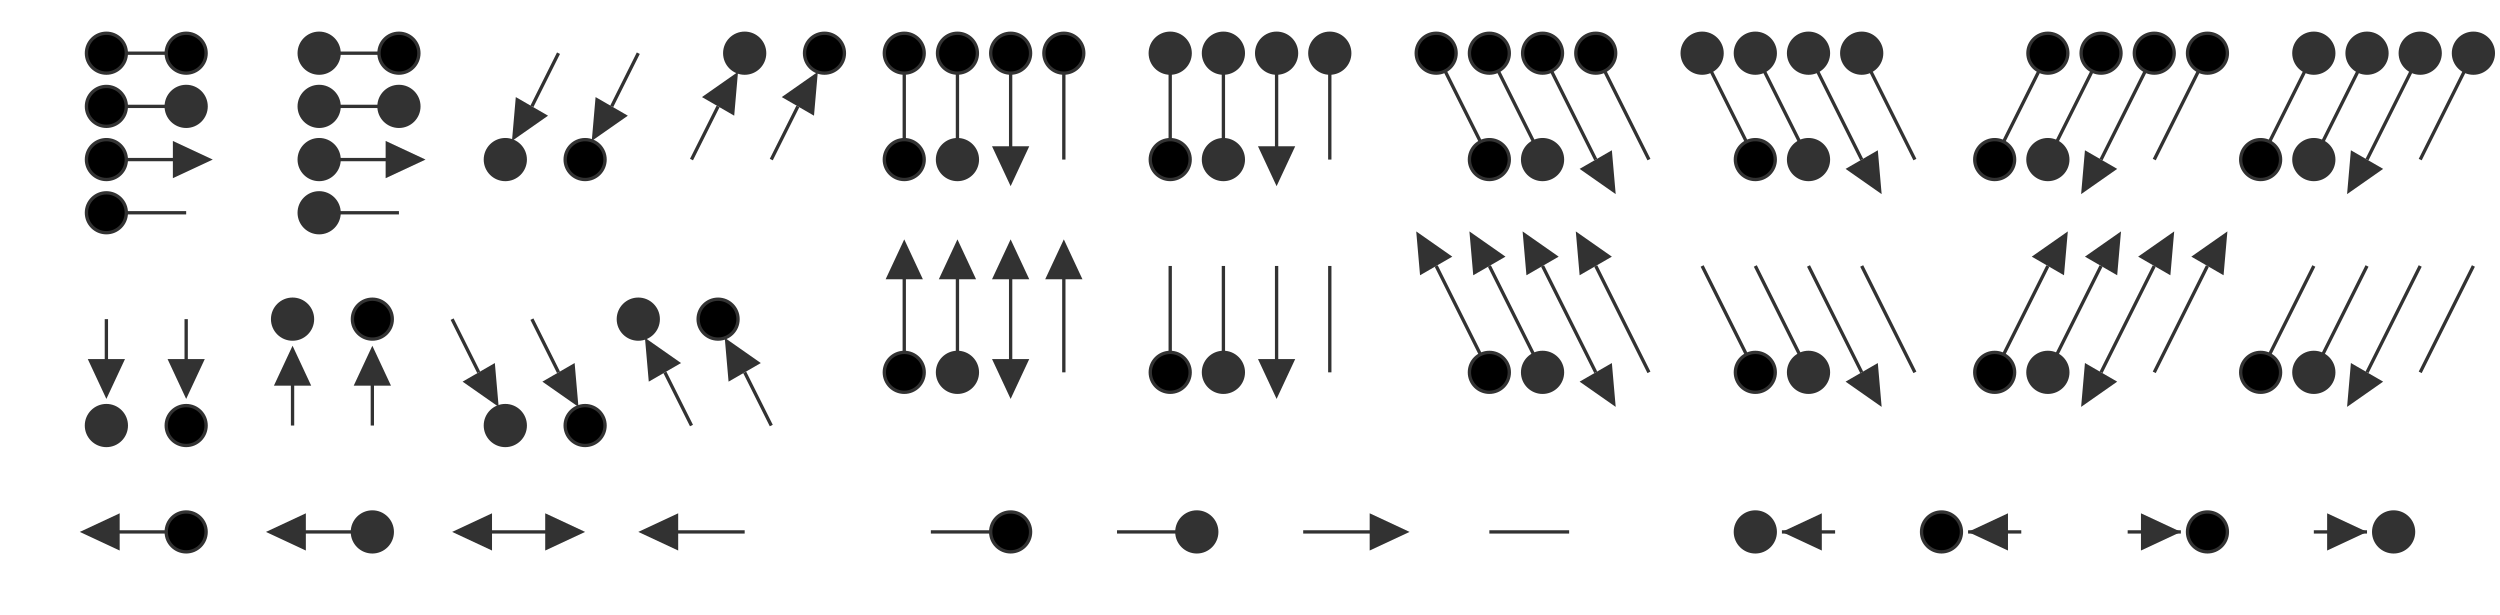 <svg class='diagram' xmlns='http://www.w3.org/2000/svg' version='1.1' height='185' width='752' font-family='Menlo,Lucida Console,monospace'>
<style type="text/css">
     svg { color: #323232; }
   @media (prefers-color-scheme: dark) {
     svg { color: #C8C8C8; }
</style>
<g transform='translate(8,16)'>
<path d='M 24,0 L 48,0' fill='none' stroke='currentColor'></path>
<path d='M 88,0 L 112,0' fill='none' stroke='currentColor'></path>
<path d='M 24,16 L 48,16' fill='none' stroke='currentColor'></path>
<path d='M 88,16 L 112,16' fill='none' stroke='currentColor'></path>
<path d='M 24,32 L 48,32' fill='none' stroke='currentColor'></path>
<path d='M 88,32 L 112,32' fill='none' stroke='currentColor'></path>
<path d='M 24,48 L 48,48' fill='none' stroke='currentColor'></path>
<path d='M 88,48 L 112,48' fill='none' stroke='currentColor'></path>
<path d='M 24,144 L 48,144' fill='none' stroke='currentColor'></path>
<path d='M 80,144 L 104,144' fill='none' stroke='currentColor'></path>
<path d='M 136,144 L 160,144' fill='none' stroke='currentColor'></path>
<path d='M 192,144 L 216,144' fill='none' stroke='currentColor'></path>
<path d='M 272,144 L 296,144' fill='none' stroke='currentColor'></path>
<path d='M 328,144 L 352,144' fill='none' stroke='currentColor'></path>
<path d='M 384,144 L 408,144' fill='none' stroke='currentColor'></path>
<path d='M 440,144 L 464,144' fill='none' stroke='currentColor'></path>
<path d='M 528,144 L 544,144' fill='none' stroke='currentColor'></path>
<path d='M 584,144 L 600,144' fill='none' stroke='currentColor'></path>
<path d='M 632,144 L 648,144' fill='none' stroke='currentColor'></path>
<path d='M 688,144 L 704,144' fill='none' stroke='currentColor'></path>
<path d='M 24,80 L 24,96' fill='none' stroke='currentColor'></path>
<path d='M 48,80 L 48,96' fill='none' stroke='currentColor'></path>
<path d='M 80,96 L 80,112' fill='none' stroke='currentColor'></path>
<path d='M 104,96 L 104,112' fill='none' stroke='currentColor'></path>
<path d='M 264,0 L 264,32' fill='none' stroke='currentColor'></path>
<path d='M 264,64 L 264,96' fill='none' stroke='currentColor'></path>
<path d='M 280,0 L 280,32' fill='none' stroke='currentColor'></path>
<path d='M 280,64 L 280,96' fill='none' stroke='currentColor'></path>
<path d='M 296,0 L 296,32' fill='none' stroke='currentColor'></path>
<path d='M 296,64 L 296,96' fill='none' stroke='currentColor'></path>
<path d='M 312,0 L 312,32' fill='none' stroke='currentColor'></path>
<path d='M 312,64 L 312,96' fill='none' stroke='currentColor'></path>
<path d='M 344,0 L 344,32' fill='none' stroke='currentColor'></path>
<path d='M 344,64 L 344,96' fill='none' stroke='currentColor'></path>
<path d='M 360,0 L 360,32' fill='none' stroke='currentColor'></path>
<path d='M 360,64 L 360,96' fill='none' stroke='currentColor'></path>
<path d='M 376,0 L 376,32' fill='none' stroke='currentColor'></path>
<path d='M 376,64 L 376,96' fill='none' stroke='currentColor'></path>
<path d='M 392,0 L 392,32' fill='none' stroke='currentColor'></path>
<path d='M 392,64 L 392,96' fill='none' stroke='currentColor'></path>
<path d='M 152,16 L 160,0' fill='none' stroke='currentColor'></path>
<path d='M 176,16 L 184,0' fill='none' stroke='currentColor'></path>
<path d='M 200,32 L 208,16' fill='none' stroke='currentColor'></path>
<path d='M 224,32 L 232,16' fill='none' stroke='currentColor'></path>
<path d='M 592,32 L 608,0' fill='none' stroke='currentColor'></path>
<path d='M 608,32 L 624,0' fill='none' stroke='currentColor'></path>
<path d='M 592,96 L 608,64' fill='none' stroke='currentColor'></path>
<path d='M 624,32 L 640,0' fill='none' stroke='currentColor'></path>
<path d='M 608,96 L 624,64' fill='none' stroke='currentColor'></path>
<path d='M 640,32 L 656,0' fill='none' stroke='currentColor'></path>
<path d='M 624,96 L 640,64' fill='none' stroke='currentColor'></path>
<path d='M 640,96 L 656,64' fill='none' stroke='currentColor'></path>
<path d='M 672,32 L 688,0' fill='none' stroke='currentColor'></path>
<path d='M 688,32 L 704,0' fill='none' stroke='currentColor'></path>
<path d='M 672,96 L 688,64' fill='none' stroke='currentColor'></path>
<path d='M 704,32 L 720,0' fill='none' stroke='currentColor'></path>
<path d='M 688,96 L 704,64' fill='none' stroke='currentColor'></path>
<path d='M 720,32 L 736,0' fill='none' stroke='currentColor'></path>
<path d='M 704,96 L 720,64' fill='none' stroke='currentColor'></path>
<path d='M 720,96 L 736,64' fill='none' stroke='currentColor'></path>
<path d='M 128,80 L 136,96' fill='none' stroke='currentColor'></path>
<path d='M 152,80 L 160,96' fill='none' stroke='currentColor'></path>
<path d='M 192,96 L 200,112' fill='none' stroke='currentColor'></path>
<path d='M 216,96 L 224,112' fill='none' stroke='currentColor'></path>
<path d='M 424,64 L 440,96' fill='none' stroke='currentColor'></path>
<path d='M 440,64 L 456,96' fill='none' stroke='currentColor'></path>
<path d='M 424,0 L 440,32' fill='none' stroke='currentColor'></path>
<path d='M 456,64 L 472,96' fill='none' stroke='currentColor'></path>
<path d='M 440,0 L 456,32' fill='none' stroke='currentColor'></path>
<path d='M 472,64 L 488,96' fill='none' stroke='currentColor'></path>
<path d='M 456,0 L 472,32' fill='none' stroke='currentColor'></path>
<path d='M 472,0 L 488,32' fill='none' stroke='currentColor'></path>
<path d='M 504,64 L 520,96' fill='none' stroke='currentColor'></path>
<path d='M 520,64 L 536,96' fill='none' stroke='currentColor'></path>
<path d='M 504,0 L 520,32' fill='none' stroke='currentColor'></path>
<path d='M 536,64 L 552,96' fill='none' stroke='currentColor'></path>
<path d='M 520,0 L 536,32' fill='none' stroke='currentColor'></path>
<path d='M 552,64 L 568,96' fill='none' stroke='currentColor'></path>
<path d='M 536,0 L 552,32' fill='none' stroke='currentColor'></path>
<path d='M 552,0 L 568,32' fill='none' stroke='currentColor'></path>
<polygon points='32,96 20,90.4 20,101.6' fill='currentColor' transform='rotate(90, 24, 96)'></polygon>
<polygon points='32,144 20,138.4 20,149.6' fill='currentColor' transform='rotate(180, 24, 144)'></polygon>
<polygon points='56,32 44,26.4 44,37.6' fill='currentColor' transform='rotate(0, 48, 32)'></polygon>
<polygon points='56,96 44,90.4 44,101.6' fill='currentColor' transform='rotate(90, 48, 96)'></polygon>
<polygon points='88,96 76,90.4 76,101.6' fill='currentColor' transform='rotate(270, 80, 96)'></polygon>
<polygon points='88,144 76,138.4 76,149.6' fill='currentColor' transform='rotate(180, 80, 144)'></polygon>
<polygon points='112,96 100,90.4 100,101.6' fill='currentColor' transform='rotate(270, 104, 96)'></polygon>
<polygon points='120,32 108,26.4 108,37.6' fill='currentColor' transform='rotate(0, 112, 32)'></polygon>
<polygon points='148,96 136,90.4 136,101.6' fill='currentColor' transform='rotate(60, 136, 96)'></polygon>
<polygon points='144,144 132,138.4 132,149.6' fill='currentColor' transform='rotate(180, 136, 144)'></polygon>
<polygon points='164,16 152,10.4 152,21.6' fill='currentColor' transform='rotate(120, 152, 16)'></polygon>
<polygon points='172,96 160,90.4 160,101.6' fill='currentColor' transform='rotate(60, 160, 96)'></polygon>
<polygon points='168,144 156,138.4 156,149.6' fill='currentColor' transform='rotate(0, 160, 144)'></polygon>
<polygon points='188,16 176,10.4 176,21.6' fill='currentColor' transform='rotate(120, 176, 16)'></polygon>
<polygon points='204,96 192,90.4 192,101.6' fill='currentColor' transform='rotate(240, 192, 96)'></polygon>
<polygon points='200,144 188,138.4 188,149.6' fill='currentColor' transform='rotate(180, 192, 144)'></polygon>
<polygon points='220,16 208,10.4 208,21.6' fill='currentColor' transform='rotate(300, 208, 16)'></polygon>
<polygon points='228,96 216,90.4 216,101.6' fill='currentColor' transform='rotate(240, 216, 96)'></polygon>
<polygon points='244,16 232,10.4 232,21.6' fill='currentColor' transform='rotate(300, 232, 16)'></polygon>
<polygon points='272,64 260,58.4 260,69.6' fill='currentColor' transform='rotate(270, 264, 64)'></polygon>
<polygon points='288,64 276,58.4 276,69.6' fill='currentColor' transform='rotate(270, 280, 64)'></polygon>
<polygon points='304,32 292,26.4 292,37.6' fill='currentColor' transform='rotate(90, 296, 32)'></polygon>
<polygon points='304,64 292,58.4 292,69.6' fill='currentColor' transform='rotate(270, 296, 64)'></polygon>
<polygon points='304,96 292,90.4 292,101.6' fill='currentColor' transform='rotate(90, 296, 96)'></polygon>
<polygon points='320,64 308,58.4 308,69.6' fill='currentColor' transform='rotate(270, 312, 64)'></polygon>
<polygon points='384,32 372,26.4 372,37.6' fill='currentColor' transform='rotate(90, 376, 32)'></polygon>
<polygon points='384,96 372,90.4 372,101.6' fill='currentColor' transform='rotate(90, 376, 96)'></polygon>
<polygon points='416,144 404,138.4 404,149.6' fill='currentColor' transform='rotate(0, 408, 144)'></polygon>
<polygon points='436,64 424,58.4 424,69.6' fill='currentColor' transform='rotate(240, 424, 64)'></polygon>
<polygon points='452,64 440,58.4 440,69.6' fill='currentColor' transform='rotate(240, 440, 64)'></polygon>
<polygon points='468,64 456,58.4 456,69.6' fill='currentColor' transform='rotate(240, 456, 64)'></polygon>
<polygon points='484,32 472,26.4 472,37.6' fill='currentColor' transform='rotate(60, 472, 32)'></polygon>
<polygon points='484,64 472,58.4 472,69.6' fill='currentColor' transform='rotate(240, 472, 64)'></polygon>
<polygon points='484,96 472,90.4 472,101.6' fill='currentColor' transform='rotate(60, 472, 96)'></polygon>
<polygon points='528,144 516,138.4 516,149.6' fill='currentColor' transform='rotate(180, 528, 144)'></polygon>
<polygon points='564,32 552,26.4 552,37.6' fill='currentColor' transform='rotate(60, 552, 32)'></polygon>
<polygon points='564,96 552,90.4 552,101.6' fill='currentColor' transform='rotate(60, 552, 96)'></polygon>
<polygon points='584,144 572,138.4 572,149.6' fill='currentColor' transform='rotate(180, 584, 144)'></polygon>
<polygon points='620,64 608,58.4 608,69.6' fill='currentColor' transform='rotate(300, 608, 64)'></polygon>
<polygon points='636,32 624,26.4 624,37.6' fill='currentColor' transform='rotate(120, 624, 32)'></polygon>
<polygon points='636,64 624,58.4 624,69.6' fill='currentColor' transform='rotate(300, 624, 64)'></polygon>
<polygon points='636,96 624,90.4 624,101.6' fill='currentColor' transform='rotate(120, 624, 96)'></polygon>
<polygon points='652,64 640,58.4 640,69.6' fill='currentColor' transform='rotate(300, 640, 64)'></polygon>
<polygon points='648,144 636,138.4 636,149.6' fill='currentColor' transform='rotate(0, 648, 144)'></polygon>
<polygon points='668,64 656,58.4 656,69.6' fill='currentColor' transform='rotate(300, 656, 64)'></polygon>
<polygon points='716,32 704,26.4 704,37.6' fill='currentColor' transform='rotate(120, 704, 32)'></polygon>
<polygon points='716,96 704,90.4 704,101.6' fill='currentColor' transform='rotate(120, 704, 96)'></polygon>
<polygon points='704,144 692,138.4 692,149.6' fill='currentColor' transform='rotate(0, 704, 144)'></polygon>
<circle cx='24' cy='0' r='6' stroke='currentColor' fill='invert(currentColor)'></circle>
<circle cx='24' cy='16' r='6' stroke='currentColor' fill='invert(currentColor)'></circle>
<circle cx='24' cy='32' r='6' stroke='currentColor' fill='invert(currentColor)'></circle>
<circle cx='24' cy='48' r='6' stroke='currentColor' fill='invert(currentColor)'></circle>
<circle cx='24' cy='112' r='6' stroke='currentColor' fill='currentColor'></circle>
<circle cx='48' cy='0' r='6' stroke='currentColor' fill='invert(currentColor)'></circle>
<circle cx='48' cy='16' r='6' stroke='currentColor' fill='currentColor'></circle>
<circle cx='48' cy='112' r='6' stroke='currentColor' fill='invert(currentColor)'></circle>
<circle cx='48' cy='144' r='6' stroke='currentColor' fill='invert(currentColor)'></circle>
<circle cx='80' cy='80' r='6' stroke='currentColor' fill='currentColor'></circle>
<circle cx='88' cy='0' r='6' stroke='currentColor' fill='currentColor'></circle>
<circle cx='88' cy='16' r='6' stroke='currentColor' fill='currentColor'></circle>
<circle cx='88' cy='32' r='6' stroke='currentColor' fill='currentColor'></circle>
<circle cx='88' cy='48' r='6' stroke='currentColor' fill='currentColor'></circle>
<circle cx='104' cy='80' r='6' stroke='currentColor' fill='invert(currentColor)'></circle>
<circle cx='104' cy='144' r='6' stroke='currentColor' fill='currentColor'></circle>
<circle cx='112' cy='0' r='6' stroke='currentColor' fill='invert(currentColor)'></circle>
<circle cx='112' cy='16' r='6' stroke='currentColor' fill='currentColor'></circle>
<circle cx='144' cy='32' r='6' stroke='currentColor' fill='currentColor'></circle>
<circle cx='144' cy='112' r='6' stroke='currentColor' fill='currentColor'></circle>
<circle cx='168' cy='32' r='6' stroke='currentColor' fill='invert(currentColor)'></circle>
<circle cx='168' cy='112' r='6' stroke='currentColor' fill='invert(currentColor)'></circle>
<circle cx='184' cy='80' r='6' stroke='currentColor' fill='currentColor'></circle>
<circle cx='208' cy='80' r='6' stroke='currentColor' fill='invert(currentColor)'></circle>
<circle cx='216' cy='0' r='6' stroke='currentColor' fill='currentColor'></circle>
<circle cx='240' cy='0' r='6' stroke='currentColor' fill='invert(currentColor)'></circle>
<circle cx='264' cy='0' r='6' stroke='currentColor' fill='invert(currentColor)'></circle>
<circle cx='264' cy='32' r='6' stroke='currentColor' fill='invert(currentColor)'></circle>
<circle cx='264' cy='96' r='6' stroke='currentColor' fill='invert(currentColor)'></circle>
<circle cx='280' cy='0' r='6' stroke='currentColor' fill='invert(currentColor)'></circle>
<circle cx='280' cy='32' r='6' stroke='currentColor' fill='currentColor'></circle>
<circle cx='280' cy='96' r='6' stroke='currentColor' fill='currentColor'></circle>
<circle cx='296' cy='0' r='6' stroke='currentColor' fill='invert(currentColor)'></circle>
<circle cx='296' cy='144' r='6' stroke='currentColor' fill='invert(currentColor)'></circle>
<circle cx='312' cy='0' r='6' stroke='currentColor' fill='invert(currentColor)'></circle>
<circle cx='344' cy='0' r='6' stroke='currentColor' fill='currentColor'></circle>
<circle cx='344' cy='32' r='6' stroke='currentColor' fill='invert(currentColor)'></circle>
<circle cx='344' cy='96' r='6' stroke='currentColor' fill='invert(currentColor)'></circle>
<circle cx='352' cy='144' r='6' stroke='currentColor' fill='currentColor'></circle>
<circle cx='360' cy='0' r='6' stroke='currentColor' fill='currentColor'></circle>
<circle cx='360' cy='32' r='6' stroke='currentColor' fill='currentColor'></circle>
<circle cx='360' cy='96' r='6' stroke='currentColor' fill='currentColor'></circle>
<circle cx='376' cy='0' r='6' stroke='currentColor' fill='currentColor'></circle>
<circle cx='392' cy='0' r='6' stroke='currentColor' fill='currentColor'></circle>
<circle cx='424' cy='0' r='6' stroke='currentColor' fill='invert(currentColor)'></circle>
<circle cx='440' cy='0' r='6' stroke='currentColor' fill='invert(currentColor)'></circle>
<circle cx='440' cy='32' r='6' stroke='currentColor' fill='invert(currentColor)'></circle>
<circle cx='440' cy='96' r='6' stroke='currentColor' fill='invert(currentColor)'></circle>
<circle cx='456' cy='0' r='6' stroke='currentColor' fill='invert(currentColor)'></circle>
<circle cx='456' cy='32' r='6' stroke='currentColor' fill='currentColor'></circle>
<circle cx='456' cy='96' r='6' stroke='currentColor' fill='currentColor'></circle>
<circle cx='472' cy='0' r='6' stroke='currentColor' fill='invert(currentColor)'></circle>
<circle cx='504' cy='0' r='6' stroke='currentColor' fill='currentColor'></circle>
<circle cx='520' cy='0' r='6' stroke='currentColor' fill='currentColor'></circle>
<circle cx='520' cy='32' r='6' stroke='currentColor' fill='invert(currentColor)'></circle>
<circle cx='520' cy='96' r='6' stroke='currentColor' fill='invert(currentColor)'></circle>
<circle cx='520' cy='144' r='6' stroke='currentColor' fill='currentColor'></circle>
<circle cx='536' cy='0' r='6' stroke='currentColor' fill='currentColor'></circle>
<circle cx='536' cy='32' r='6' stroke='currentColor' fill='currentColor'></circle>
<circle cx='536' cy='96' r='6' stroke='currentColor' fill='currentColor'></circle>
<circle cx='552' cy='0' r='6' stroke='currentColor' fill='currentColor'></circle>
<circle cx='576' cy='144' r='6' stroke='currentColor' fill='invert(currentColor)'></circle>
<circle cx='592' cy='32' r='6' stroke='currentColor' fill='invert(currentColor)'></circle>
<circle cx='592' cy='96' r='6' stroke='currentColor' fill='invert(currentColor)'></circle>
<circle cx='608' cy='0' r='6' stroke='currentColor' fill='invert(currentColor)'></circle>
<circle cx='608' cy='32' r='6' stroke='currentColor' fill='currentColor'></circle>
<circle cx='608' cy='96' r='6' stroke='currentColor' fill='currentColor'></circle>
<circle cx='624' cy='0' r='6' stroke='currentColor' fill='invert(currentColor)'></circle>
<circle cx='640' cy='0' r='6' stroke='currentColor' fill='invert(currentColor)'></circle>
<circle cx='656' cy='0' r='6' stroke='currentColor' fill='invert(currentColor)'></circle>
<circle cx='656' cy='144' r='6' stroke='currentColor' fill='invert(currentColor)'></circle>
<circle cx='672' cy='32' r='6' stroke='currentColor' fill='invert(currentColor)'></circle>
<circle cx='672' cy='96' r='6' stroke='currentColor' fill='invert(currentColor)'></circle>
<circle cx='688' cy='0' r='6' stroke='currentColor' fill='currentColor'></circle>
<circle cx='688' cy='32' r='6' stroke='currentColor' fill='currentColor'></circle>
<circle cx='688' cy='96' r='6' stroke='currentColor' fill='currentColor'></circle>
<circle cx='704' cy='0' r='6' stroke='currentColor' fill='currentColor'></circle>
<circle cx='712' cy='144' r='6' stroke='currentColor' fill='currentColor'></circle>
<circle cx='720' cy='0' r='6' stroke='currentColor' fill='currentColor'></circle>
<circle cx='736' cy='0' r='6' stroke='currentColor' fill='currentColor'></circle>
</g>
</svg>
